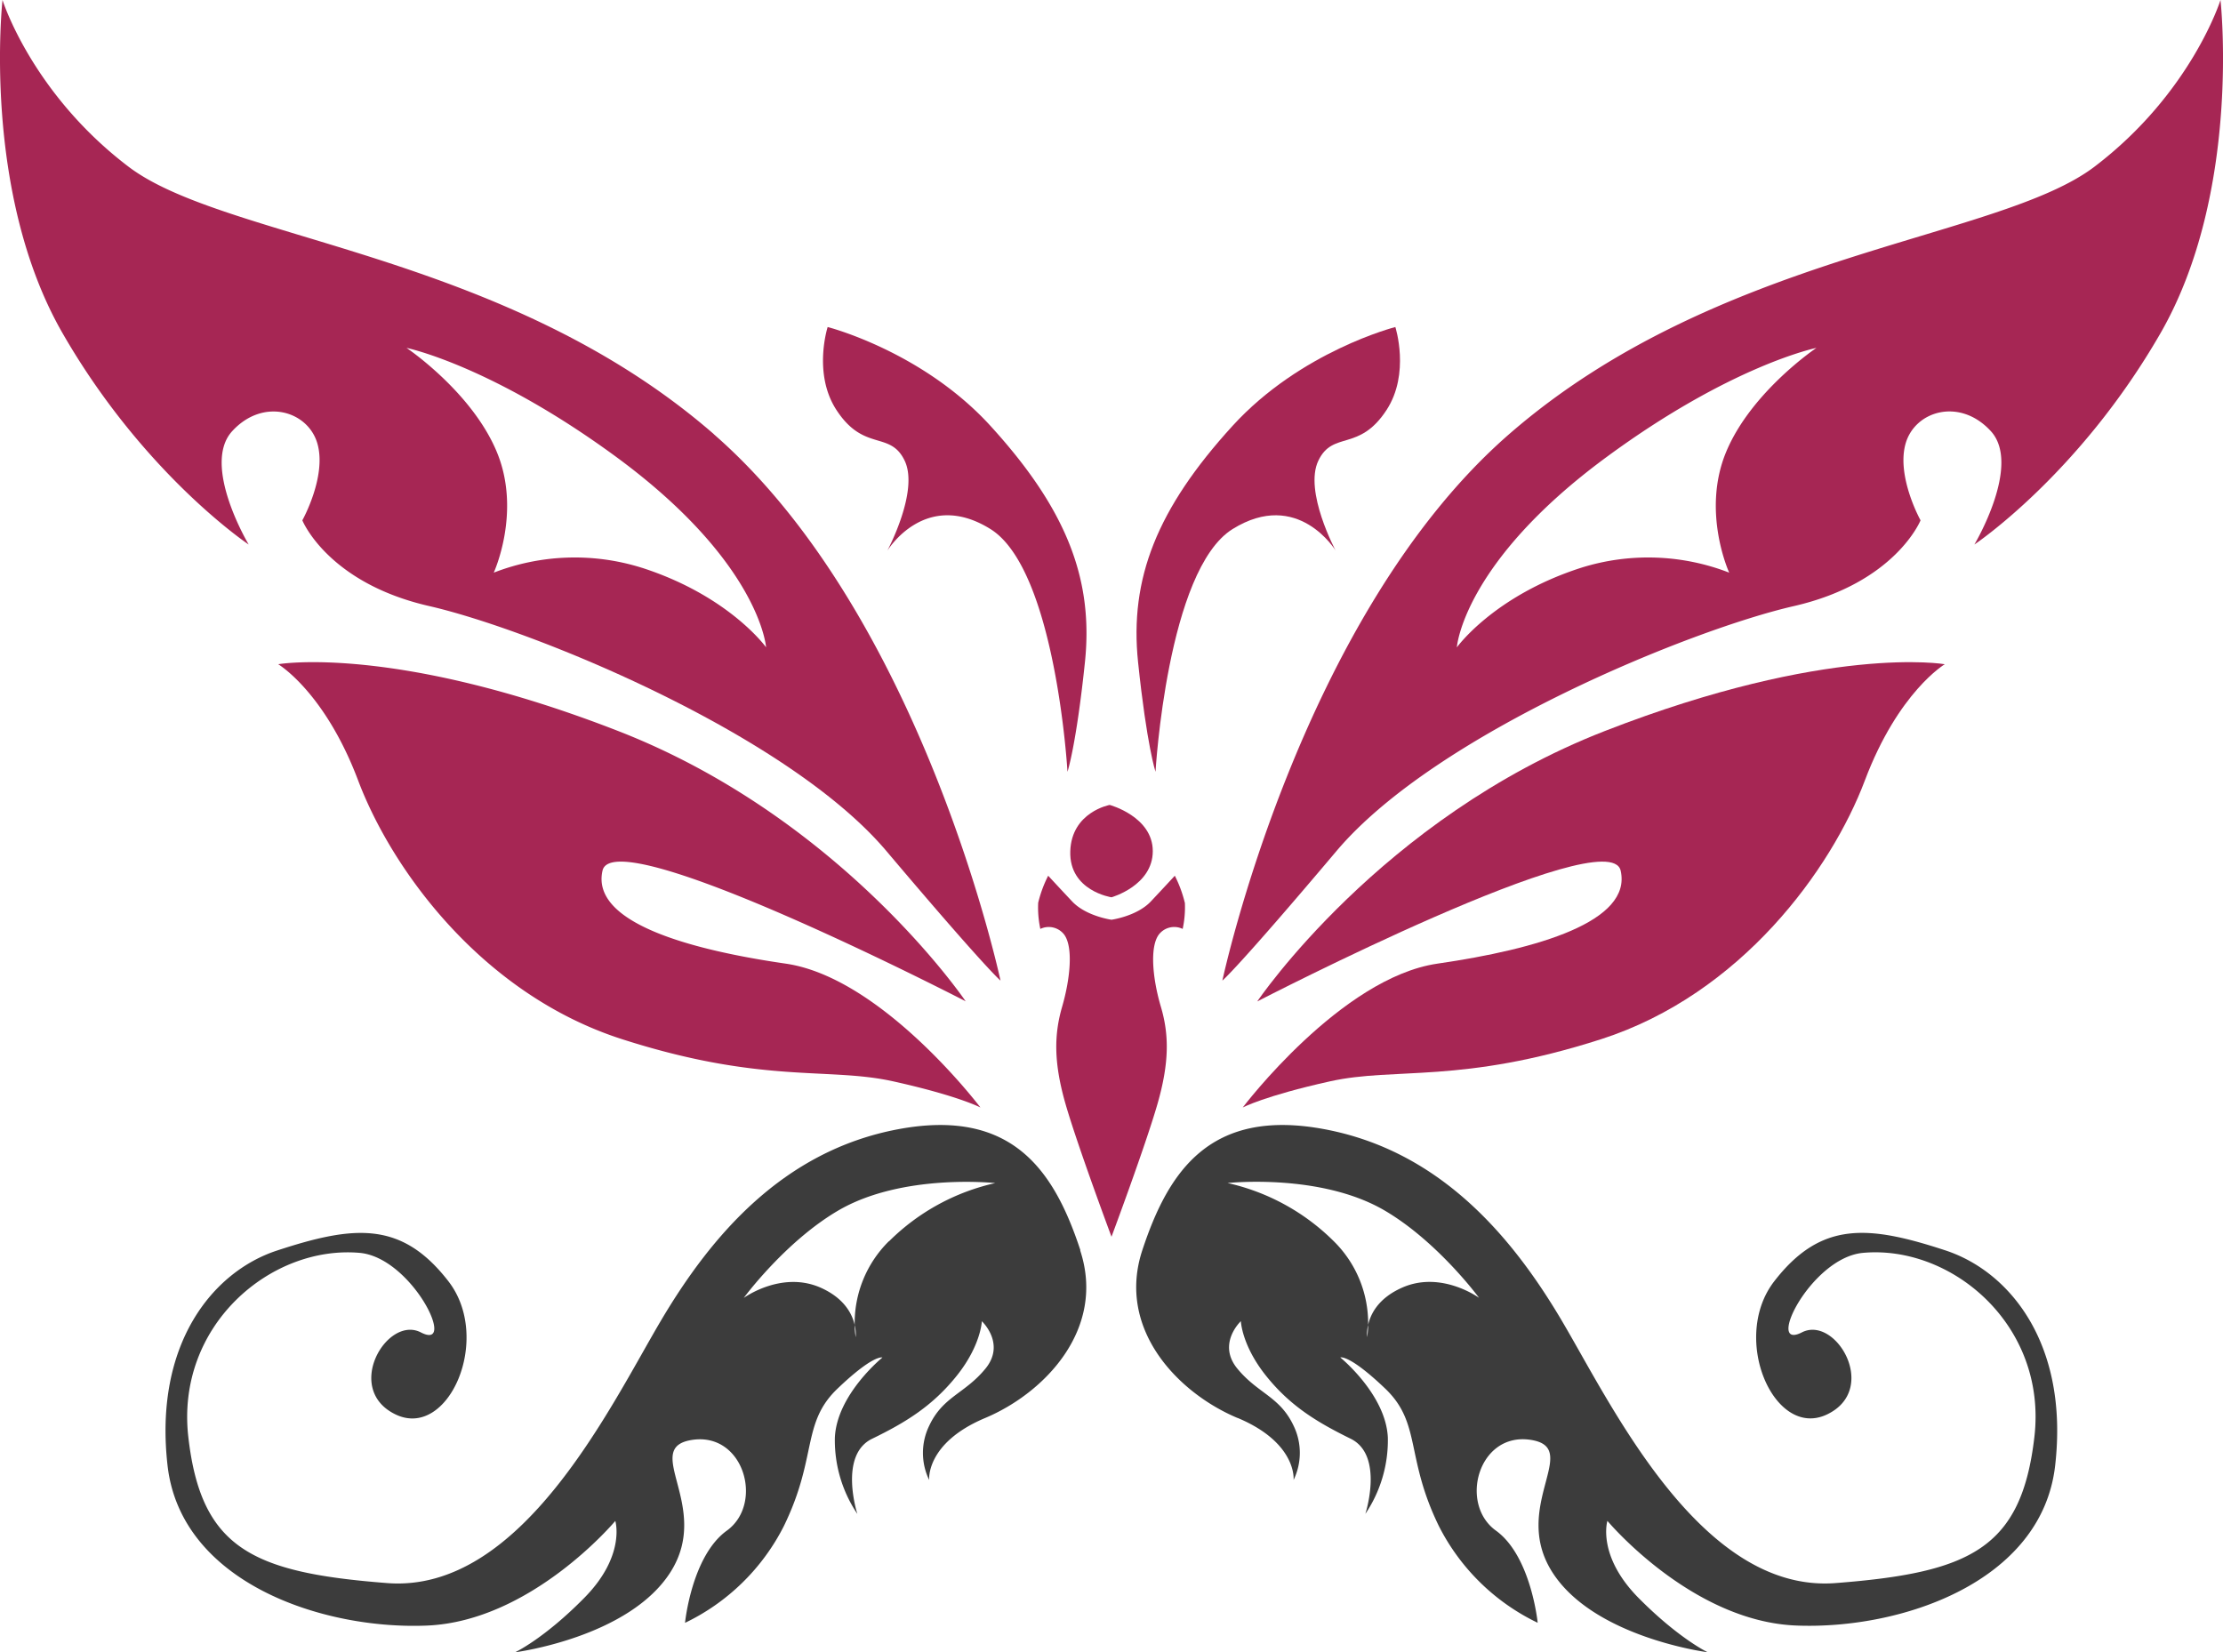 <svg id="Слой_1" data-name="Слой 1" xmlns="http://www.w3.org/2000/svg" viewBox="0 0 382.34 284.19"><defs><style>.cls-1{fill:none}.cls-2{clip-path:url(#clip-path)}.cls-3{fill:#a62654}.cls-4{fill:#3c3c3c}</style><clipPath id="clip-path"><path class="cls-1" d="M0 0h382.34v284.19H0z"/></clipPath></defs><title>Векторный смарт-объект</title><g class="cls-2"><path class="cls-3" d="M122.77 74.67c-36-31.33-84-33.33-100.67-46S.43 0 .43 0s-3.66 33 10.34 57.33 32 36.33 32 36.33S34.6 80 39.93 74.17 53 70.67 54.6 76.33 52 89.5 52 89.5s4.33 10.75 21.83 14.75 61.5 21.88 78.62 42.13 19.63 22.29 19.63 22.29-13.33-62.67-49.33-94m-12.33 23a38.49 38.49 0 0 0-25.5.83s4.83-10.5.5-20.83-15.5-17.83-15.5-17.83 14.63 3 36.17 18.83c24.67 18.17 25.67 32.67 25.67 32.67s-6.33-8.83-21.33-13.67"/><path class="cls-3" d="M166.1 172.25s-21.25-31.5-59.75-46.5-58.5-11.5-58.5-11.5 8 4.75 13.75 20S82.85 171 107 178.75s35.38 4.75 46.63 7.25 15 4.5 15 4.5-16.88-22.34-33.5-24.75c-17.25-2.5-33.5-7.25-31.5-16s62.5 22.5 62.5 22.5m-13.53-77.5s5.5-10.25 3-15.5-7-1.44-11.75-8.75c-4.07-6.26-1.5-14.25-1.5-14.25s16.27 4.14 28 17c13 14.25 17.75 26.29 16.25 40.65s-3 18.85-3 18.85S181.6 98 170.35 91s-17.75 3.75-17.75 3.75m57.64 73.92s2.5-2 19.63-22.29 61.13-38.12 78.63-42.12 21.82-14.76 21.82-14.76-4.17-7.5-2.58-13.17 9.33-8 14.67-2.17-2.83 19.5-2.83 19.5 18-12 32-36.33S381.91 0 381.91 0s-5 16-21.67 28.67-64.67 14.67-100.67 46-49.33 94-49.33 94m40.33-57.33s1-14.5 25.67-32.67c21.54-15.87 36.17-18.83 36.17-18.83s-11.17 7.5-15.5 17.83.5 20.83.5 20.83a38.49 38.49 0 0 0-25.5-.83c-15 4.83-21.33 13.67-21.33 13.67"/><path class="cls-3" d="M216.24 172.25s21.25-31.5 59.75-46.5 58.5-11.5 58.5-11.5-8 4.75-13.75 20-21.25 36.75-45.37 44.5S240 183.5 228.74 186s-15 4.5-15 4.5 16.88-22.34 33.5-24.75c17.25-2.5 33.5-7.25 31.5-16s-62.5 22.5-62.5 22.5m13.5-77.5s-5.5-10.25-3-15.5 7-1.44 11.75-8.75c4.07-6.26 1.5-14.25 1.5-14.25s-16.27 4.14-28 17c-13 14.25-17.75 26.29-16.25 40.65s3 18.85 3 18.85S200.74 98 212 91s17.75 3.75 17.75 3.75"/><path class="cls-4" d="M185.82 215.05c-4.46-13.53-11.6-24.53-31.37-20.81s-32.11 18.29-40.74 32.86-23.94 47-47.13 45.2-32-5.95-34.19-25.13 14.18-33 29.46-31.67c9 .8 16.92 17 10.53 13.68-5.83-3-13.38 9.81-4.31 14.13s16.65-13.08 9.07-22.9c-8.06-10.43-16.21-9.67-29.49-5.31-11.13 3.65-21.21 16.16-18.83 37 2.3 20.1 26.61 28.25 44.6 27.51s32.41-18 32.41-18 1.85 6-5.4 13.3c-6.91 7-11.85 9.3-11.85 9.3s19.62-2.53 26.76-13.83-5.2-21.37 3.72-22.71 12.34 11 5.95 15.61c-6.06 4.37-7.19 15.86-7.19 15.86a37 37 0 0 0 17-16.65c5.8-11.89 3-17.68 9.22-23.63s7.73-5.36 7.73-5.36-7.88 6.39-8.18 13.83a22.65 22.65 0 0 0 3.87 13.08s-3.27-10.11 2.53-12.93 10.41-5.65 14.57-10.85 4.31-9.37 4.31-9.37 4.16 3.86.6 8.18-7.29 4.76-9.66 9.81a10.68 10.68 0 0 0 0 9.32s-.64-6.35 9.62-10.66 20.81-15.31 16.35-28.84m-32.92-1.55a19.81 19.81 0 0 0-5.86 14.39 6.64 6.64 0 0 1 .17 2.09 14.06 14.06 0 0 1-.17-2.09c-.42-1.87-1.76-4.59-5.83-6.41-6.75-3-13.25 1.75-13.25 1.75s7.07-9.63 16.2-15c11.05-6.5 27.05-4.75 27.05-4.75a37.48 37.48 0 0 0-18.25 10m59.96 30.4c10.26 4.31 9.61 10.66 9.61 10.66a10.68 10.68 0 0 0 0-9.32c-2.38-5.05-6.1-5.5-9.66-9.81s.59-8.18.59-8.18.15 4.16 4.31 9.37 8.77 8 14.57 10.85 2.53 12.93 2.53 12.93a22.65 22.65 0 0 0 3.87-13.08c-.3-7.43-8.18-13.83-8.18-13.83s1.49-.6 7.73 5.36 3.42 11.74 9.22 23.63a37 37 0 0 0 17 16.65s-1.13-11.49-7.19-15.86c-6.39-4.61-3-16.95 5.95-15.61s-3.42 11.41 3.72 22.71 26.76 13.83 26.76 13.83-4.93-2.33-11.85-9.3c-7.25-7.31-5.4-13.3-5.4-13.3s14.42 17.25 32.41 18 42.31-7.41 44.6-27.51c2.38-20.81-7.7-33.32-18.83-37-13.28-4.36-21.43-5.12-29.49 5.31-7.58 9.81 0 27.21 9.07 22.9s1.52-17.11-4.31-14.12c-6.39 3.27 1.58-12.88 10.53-13.68 15.29-1.37 31.69 12.49 29.46 31.67s-11 23.34-34.19 25.13-38.51-30.63-47.13-45.2-21-29.14-40.74-32.86-26.91 7.28-31.37 20.81 6.1 24.53 16.35 28.84m-1.68-40.4s16-1.75 27.05 4.75c9.13 5.37 16.2 15 16.2 15s-6.5-4.75-13.25-1.75c-4.08 1.81-5.41 4.53-5.83 6.41a14.06 14.06 0 0 1-.17 2.09 6.64 6.64 0 0 1 .17-2.09 19.81 19.81 0 0 0-5.92-14.41 37.48 37.48 0 0 0-18.25-10"/><path class="cls-3" d="M190.87 138.45s-6.59 1.2-6.79 8 7.09 7.89 7.09 7.89 7.1-2 7.1-7.94-7.39-7.94-7.39-7.94"/><path class="cls-3" d="M203.78 155.28a21.3 21.3 0 0 0-1.72-4.65s-1.72 1.87-4.12 4.42-6.77 3.15-6.77 3.15-4.37-.6-6.77-3.15-4.12-4.42-4.12-4.42a21.24 21.24 0 0 0-1.72 4.65 17.5 17.5 0 0 0 .37 4.5 3.35 3.35 0 0 1 4.12 1c1.57 2.19 1 7.66-.37 12.38s-1.5 9.52.6 16.79 7.89 22.78 7.89 22.78 5.79-15.51 7.89-22.78 2-12.06.6-16.79-1.95-10.19-.37-12.38a3.34 3.34 0 0 1 4.12-1 17.49 17.49 0 0 0 .38-4.5"/></g></svg>